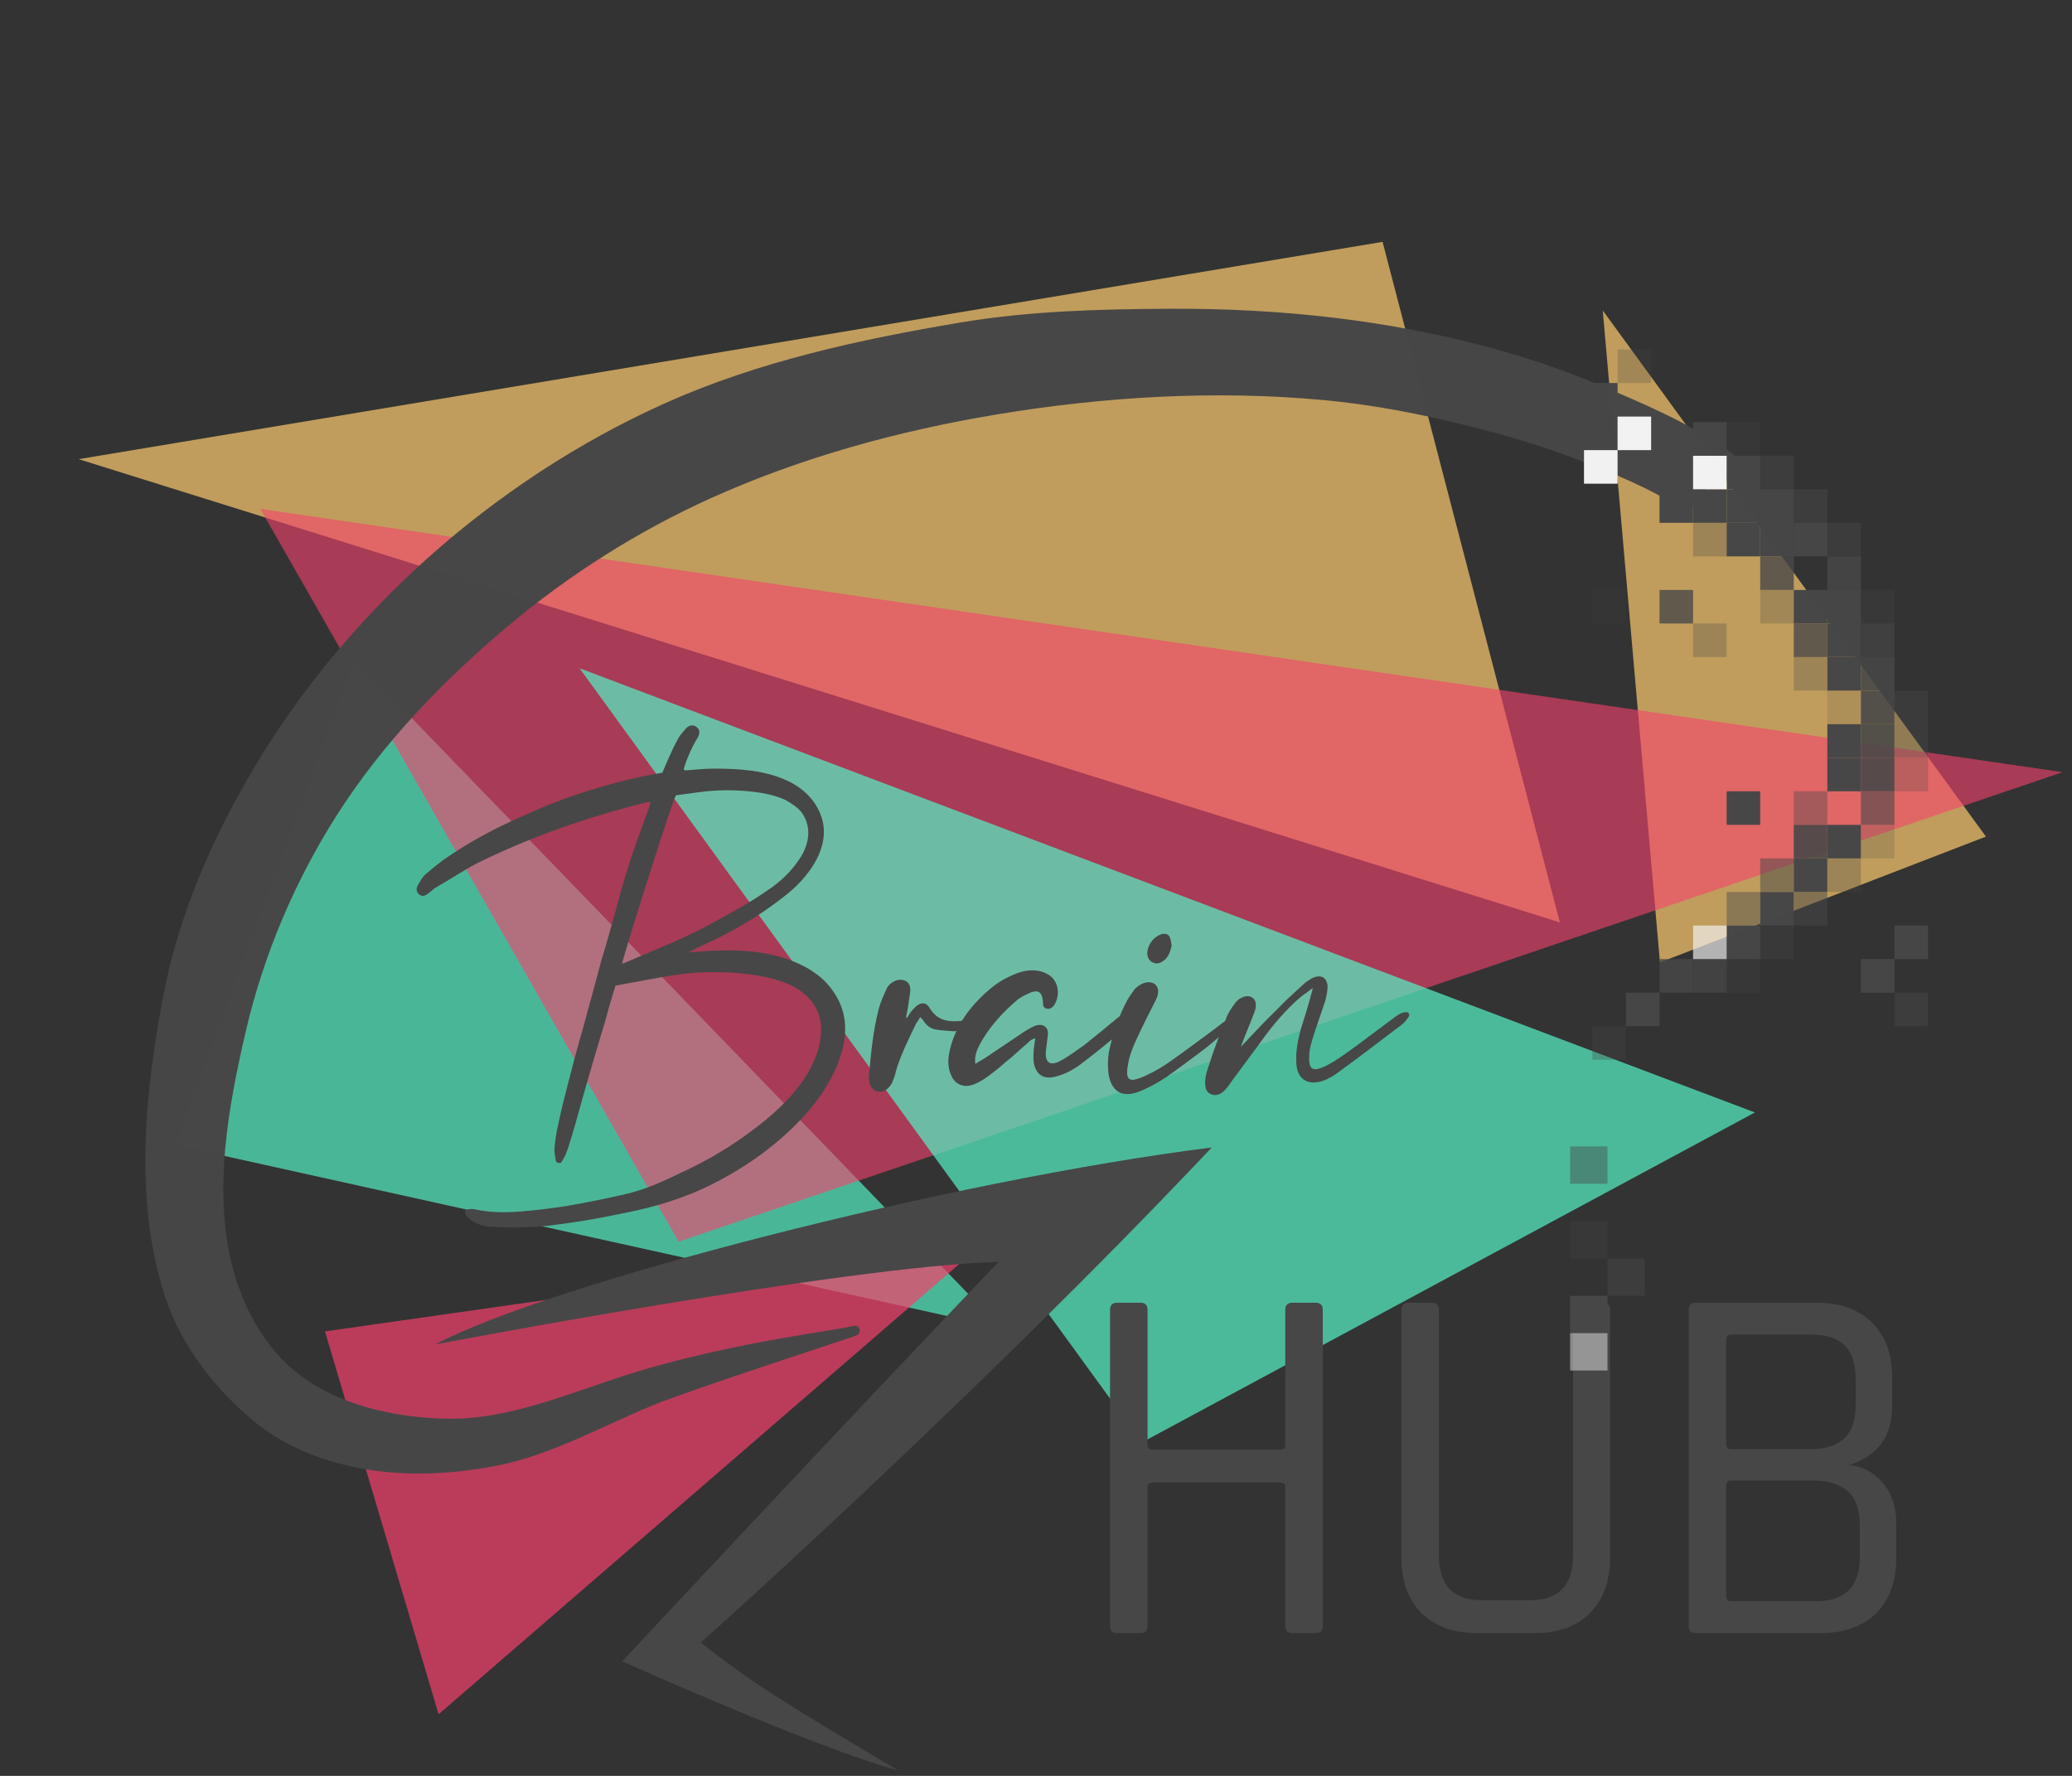 <?xml version="1.0" encoding="UTF-8" standalone="no"?>
<svg
   xmlns:dc="http://purl.org/dc/elements/1.1/"
   xmlns:cc="http://creativecommons.org/ns#"
   xmlns:rdf="http://www.w3.org/1999/02/22-rdf-syntax-ns#"
   xmlns:svg="http://www.w3.org/2000/svg"
   xmlns="http://www.w3.org/2000/svg"
   id="svg8"
   version="1.1"
   viewBox="0 0 185.208 158.75"
   height="600"
   width="700">
  <rect x="0" y="0" width="185.208" height="158.75" fill="#333333" stroke="none"/>
  <defs
     id="defs2">
    <marker
       style="overflow:visible;"
       id="Arrow2Send"
       refX="0.0"
       refY="0.0"
       orient="auto">
      <path
         transform="scale(0.3) rotate(180) translate(-2.3,0)"
         d="M 8.719,4.034 L -2.207,0.016 L 8.719,-4.002 C 6.973,-1.63 6.983,1.616 8.719,4.034 z "
         style="fill-rule:evenodd;stroke-width:0.625;stroke-linejoin:round;stroke:#fa5477;stroke-opacity:1;fill:#fa5477;fill-opacity:1"
         id="path891" />
    </marker>
  </defs>
  <g
     style="display:inline"
     id="layer12">
    <path
       id="path915-7"
       d="m 177.515,74.785 -29.138,11.246 -5.112,-58.277 z"
       style="display:inline;opacity:0.7;fill:#fdcb6e;fill-opacity:1;stroke:none;stroke-width:0.265px;stroke-linecap:butt;stroke-linejoin:miter;stroke-opacity:1" />
    <path
       id="path915-5"
       d="M 123.583,21.62 139.43,82.453 7.029,41.046 Z"
       style="display:inline;opacity:0.7;fill:#fdcb6e;fill-opacity:1;stroke:none;stroke-width:0.265px;stroke-linecap:butt;stroke-linejoin:miter;stroke-opacity:1" />
    <path
       id="path913-3"
       d="M 31.72,58.929 89.491,118.709 15.676,102.36 Z"
       style="display:inline;opacity:0.7;fill:#55efc4;fill-opacity:1;stroke:none;stroke-width:0.265px;stroke-linecap:butt;stroke-linejoin:miter;stroke-opacity:1" />
    <path
       id="path911"
       d="M 184.368,69.026 60.663,110.997 23.271,45.49 Z"
       style="opacity:0.6;fill:#f6416c;fill-opacity:1;stroke:none;stroke-width:0.265px;stroke-linecap:butt;stroke-linejoin:miter;stroke-opacity:1" />
    <path
       id="path913-6"
       d="M 156.864,99.445 51.803,59.735 102.069,128.942 Z"
       style="display:inline;opacity:0.72;fill:#55efc4;fill-opacity:1;stroke:none;stroke-width:0.265px;stroke-linecap:butt;stroke-linejoin:miter;stroke-opacity:1" />
    <path
       id="path911-5"
       d="m 88.597,110.529 -59.549,8.488 10.156,34.226 z"
       style="display:inline;opacity:0.7;fill:#f6416c;fill-opacity:1;stroke:none;stroke-width:0.265px;stroke-linecap:butt;stroke-linejoin:miter;stroke-opacity:1" />
  </g>
  <g
     id="g3755"
     style="display:inline">
    <path
       style="color:#000000;font-style:normal;font-variant:normal;font-weight:normal;font-stretch:normal;font-size:medium;line-height:normal;font-family:sans-serif;font-variant-ligatures:normal;font-variant-position:normal;font-variant-caps:normal;font-variant-numeric:normal;font-variant-alternates:normal;font-feature-settings:normal;text-indent:0;text-align:start;text-decoration:none;text-decoration-line:none;text-decoration-style:solid;text-decoration-color:#000000;letter-spacing:normal;word-spacing:normal;text-transform:none;writing-mode:lr-tb;direction:ltr;text-orientation:mixed;dominant-baseline:auto;baseline-shift:baseline;text-anchor:start;white-space:normal;shape-padding:0;clip-rule:nonzero;display:inline;overflow:visible;visibility:visible;opacity:1;isolation:auto;mix-blend-mode:normal;color-interpolation:sRGB;color-interpolation-filters:linearRGB;solid-color:#000000;solid-opacity:1;vector-effect:none;fill:#474747;fill-opacity:1;fill-rule:nonzero;stroke:none;stroke-width:10;stroke-linecap:butt;stroke-linejoin:miter;stroke-miterlimit:4;stroke-dasharray:none;stroke-dashoffset:0;stroke-opacity:1;color-rendering:auto;image-rendering:auto;shape-rendering:auto;text-rendering:auto;enable-background:accumulate"
       d="m 108.317,102.573 c -23.414,2.945 -59.31,12.22 -69.423,17.612 0,0 36.659,-6.998 50.373,-7.386 -11.949,12.461 -33.653,35.708 -33.653,35.708 0,0 17.214,7.735 24.662,9.751 -9.413,-5.594 -12.703,-7.554 -17.638,-11.421 0,0 24.582,-21.911 45.68,-44.265 z"
       id="path3753" />
  </g>
  <g
     transform="translate(0,-138.25)"
     style="display:inline;opacity:0.99"
     id="g1142">
    <path
       id="path1008"
       d="m 85.903,167.528 c -8.969,1.507 -18.022,3.47 -26.317,7.198 -7.616,3.422 -14.752,8.121 -20.984,13.678 -6.034,5.38 -11.348,11.721 -15.477,18.67 -3.704,6.233 -6.716,13.076 -8.07,20.199 -1.663,8.749 -2.631,18.247 0.12,26.717 1.408,4.335 4.448,8.224 7.984,11.099 2.488,2.023 5.649,3.26 8.79,3.906 4.028,0.828 8.298,0.625 12.335,-0.157 5.12,-0.991 9.989,-3.863 14.588,-5.654 5.761,-2.153 18.656,-6.282 17.461,-5.966 -1.686,0.446 -9.52,1.295 -18.145,3.748 -6.305,1.793 -12.155,4.737 -18.505,4.551 -4.649,-0.136 -9.66,-1.263 -13.332,-4.119 -3.048,-2.371 -5.1,-6.14 -6.038,-9.885 -1.717,-6.854 -0.381,-14.28 1.216,-21.164 1.59,-6.856 4.413,-13.524 8.193,-19.461 4.102,-6.443 9.525,-12.078 15.371,-16.993 5.507,-4.63 11.699,-8.557 18.257,-11.517 8.126,-3.667 16.871,-6.059 25.665,-7.52 9.638,-1.601 19.553,-2.192 29.282,-1.296 3.546,0.327 7.077,0.937 10.554,1.726 4.073,0.924 8.122,2.031 12.027,3.511 3.402,1.29 6.812,2.69 9.873,4.657 l 3.588,-4.471 c -3.535,-2.516 -7.592,-4.24 -11.592,-5.92 -3.441,-1.445 -7.006,-2.614 -10.618,-3.552 -4.201,-1.09 -8.489,-1.875 -12.798,-2.395 -4.919,-0.593 -9.888,-0.844 -14.842,-0.817 -6.208,0.034 -12.462,0.198 -18.584,1.226 z"
       style="color:#000000;font-style:normal;font-variant:normal;font-weight:normal;font-stretch:normal;font-size:medium;line-height:normal;font-family:sans-serif;font-variant-ligatures:normal;font-variant-position:normal;font-variant-caps:normal;font-variant-numeric:normal;font-variant-alternates:normal;font-feature-settings:normal;text-indent:0;text-align:start;text-decoration:none;text-decoration-line:none;text-decoration-style:solid;text-decoration-color:#000000;letter-spacing:normal;word-spacing:normal;text-transform:none;writing-mode:lr-tb;direction:ltr;text-orientation:mixed;dominant-baseline:auto;baseline-shift:baseline;text-anchor:start;white-space:normal;shape-padding:0;clip-rule:nonzero;display:inline;overflow:visible;visibility:visible;opacity:1;isolation:auto;mix-blend-mode:normal;color-interpolation:sRGB;color-interpolation-filters:linearRGB;solid-color:#000000;solid-opacity:1;vector-effect:none;fill:#474747;fill-opacity:1;fill-rule:nonzero;stroke:#474747;stroke-width:0.9;stroke-linecap:butt;stroke-linejoin:miter;stroke-miterlimit:4;stroke-dasharray:none;stroke-dashoffset:0;stroke-opacity:1;color-rendering:auto;image-rendering:auto;shape-rendering:auto;text-rendering:auto;enable-background:accumulate" />
    <rect
       style="opacity:1;fill:#474747;fill-opacity:1;stroke:none;stroke-width:0.2;stroke-linecap:round;stroke-miterlimit:4;stroke-dasharray:none;stroke-dashoffset:0;stroke-opacity:1"
       id="rect1010"
       width="3"
       height="3"
       x="154.338"
       y="178.985" />
    <rect
       style="display:inline;opacity:1;fill:#474747;fill-opacity:1;stroke:none;stroke-width:0.2;stroke-linecap:round;stroke-miterlimit:4;stroke-dasharray:none;stroke-dashoffset:0;stroke-opacity:1"
       id="rect1012"
       width="3"
       height="3"
       x="151.338"
       y="181.985" />
    <rect
       style="display:inline;opacity:1;fill:#474747;fill-opacity:1;stroke:none;stroke-width:0.2;stroke-linecap:round;stroke-miterlimit:4;stroke-dasharray:none;stroke-dashoffset:0;stroke-opacity:1"
       id="rect1014"
       width="3"
       height="3"
       x="154.338"
       y="181.985" />
    <rect
       style="display:inline;opacity:1;fill:#474747;fill-opacity:1;stroke:none;stroke-width:0.2;stroke-linecap:round;stroke-miterlimit:4;stroke-dasharray:none;stroke-dashoffset:0;stroke-opacity:1"
       id="rect1016"
       width="3"
       height="3"
       x="157.338"
       y="181.985" />
    <rect
       style="display:inline;opacity:1;fill:#474747;fill-opacity:1;stroke:none;stroke-width:0.2;stroke-linecap:round;stroke-miterlimit:4;stroke-dasharray:none;stroke-dashoffset:0;stroke-opacity:1"
       id="rect1018"
       width="3"
       height="3"
       x="154.338"
       y="184.985" />
    <rect
       style="display:inline;opacity:1;fill:#474747;fill-opacity:1;stroke:none;stroke-width:0.2;stroke-linecap:round;stroke-miterlimit:4;stroke-dasharray:none;stroke-dashoffset:0;stroke-opacity:1"
       id="rect1020"
       width="3"
       height="3"
       x="157.338"
       y="184.985" />
    <rect
       style="display:inline;opacity:0.8;fill:#474747;fill-opacity:1;stroke:none;stroke-width:0.2;stroke-linecap:round;stroke-miterlimit:4;stroke-dasharray:none;stroke-dashoffset:0;stroke-opacity:1"
       id="rect1022"
       width="3"
       height="3"
       x="157.338"
       y="187.985" />
    <rect
       style="display:inline;opacity:1;fill:#474747;fill-opacity:1;stroke:none;stroke-width:0.2;stroke-linecap:round;stroke-miterlimit:4;stroke-dasharray:none;stroke-dashoffset:0;stroke-opacity:1"
       id="rect1024"
       width="3"
       height="3"
       x="160.338"
       y="184.985" />
    <rect
       style="display:inline;opacity:1;fill:#474747;fill-opacity:1;stroke:none;stroke-width:0.2;stroke-linecap:round;stroke-miterlimit:4;stroke-dasharray:none;stroke-dashoffset:0;stroke-opacity:1"
       id="rect1026"
       width="3"
       height="3"
       x="160.338"
       y="190.985" />
    <rect
       style="display:inline;opacity:0.818;fill:#474747;fill-opacity:1;stroke:none;stroke-width:0.2;stroke-linecap:round;stroke-miterlimit:4;stroke-dasharray:none;stroke-dashoffset:0;stroke-opacity:1"
       id="rect1028"
       width="3"
       height="3"
       x="163.338"
       y="187.985" />
    <rect
       style="display:inline;opacity:1;fill:#474747;fill-opacity:1;stroke:none;stroke-width:0.2;stroke-linecap:round;stroke-miterlimit:4;stroke-dasharray:none;stroke-dashoffset:0;stroke-opacity:1"
       id="rect1030"
       width="3"
       height="3"
       x="163.338"
       y="190.985" />
    <rect
       style="display:inline;opacity:1;fill:#474747;fill-opacity:1;stroke:none;stroke-width:0.2;stroke-linecap:round;stroke-miterlimit:4;stroke-dasharray:none;stroke-dashoffset:0;stroke-opacity:1"
       id="rect1032"
       width="3"
       height="3"
       x="163.338"
       y="193.985" />
    <rect
       style="display:inline;opacity:0.7;fill:#474747;fill-opacity:1;stroke:none;stroke-width:0.2;stroke-linecap:round;stroke-miterlimit:4;stroke-dasharray:none;stroke-dashoffset:0;stroke-opacity:1"
       id="rect1034"
       width="3"
       height="3"
       x="166.338"
       y="193.985" />
    <rect
       style="display:inline;opacity:1;fill:#474747;fill-opacity:1;stroke:none;stroke-width:0.2;stroke-linecap:round;stroke-miterlimit:4;stroke-dasharray:none;stroke-dashoffset:0;stroke-opacity:1"
       id="rect1036"
       width="3"
       height="3"
       x="163.338"
       y="196.985" />
    <rect
       style="display:inline;opacity:0.9;fill:#474747;fill-opacity:1;stroke:none;stroke-width:0.2;stroke-linecap:round;stroke-miterlimit:4;stroke-dasharray:none;stroke-dashoffset:0;stroke-opacity:1"
       id="rect1038"
       width="3"
       height="3"
       x="166.338"
       y="196.985" />
    <rect
       style="display:inline;opacity:0.9;fill:#474747;fill-opacity:1;stroke:none;stroke-width:0.2;stroke-linecap:round;stroke-miterlimit:4;stroke-dasharray:none;stroke-dashoffset:0;stroke-opacity:1"
       id="rect1040"
       width="3"
       height="3"
       x="166.338"
       y="199.985" />
    <rect
       style="display:inline;opacity:0.473;fill:#474747;fill-opacity:1;stroke:none;stroke-width:0.2;stroke-linecap:round;stroke-miterlimit:4;stroke-dasharray:none;stroke-dashoffset:0;stroke-opacity:1"
       id="rect1042"
       width="3"
       height="3"
       x="163.338"
       y="184.985" />
    <rect
       style="display:inline;opacity:0.492;fill:#474747;fill-opacity:1;stroke:none;stroke-width:0.2;stroke-linecap:round;stroke-miterlimit:4;stroke-dasharray:none;stroke-dashoffset:0;stroke-opacity:1"
       id="rect1044"
       width="3"
       height="3"
       x="160.338"
       y="181.985" />
    <rect
       style="display:inline;opacity:0.527;fill:#474747;fill-opacity:1;stroke:none;stroke-width:0.2;stroke-linecap:round;stroke-miterlimit:4;stroke-dasharray:none;stroke-dashoffset:0;stroke-opacity:1"
       id="rect1046"
       width="3"
       height="3"
       x="157.338"
       y="178.985" />
    <rect
       style="display:inline;opacity:0.3;fill:#474747;fill-opacity:1;stroke:none;stroke-width:0.2;stroke-linecap:round;stroke-miterlimit:4;stroke-dasharray:none;stroke-dashoffset:0;stroke-opacity:1"
       id="rect1048"
       width="3"
       height="3"
       x="151.338"
       y="184.985" />
    <rect
       style="display:inline;opacity:0.25;fill:#474747;fill-opacity:1;stroke:none;stroke-width:0.2;stroke-linecap:round;stroke-miterlimit:4;stroke-dasharray:none;stroke-dashoffset:0;stroke-opacity:1"
       id="rect1050"
       width="3"
       height="3"
       x="157.338"
       y="190.985" />
    <rect
       style="display:inline;opacity:0.8;fill:#474747;fill-opacity:1;stroke:none;stroke-width:0.2;stroke-linecap:round;stroke-miterlimit:4;stroke-dasharray:none;stroke-dashoffset:0;stroke-opacity:1"
       id="rect1052"
       width="3"
       height="3"
       x="160.338"
       y="193.985" />
    <rect
       style="display:inline;opacity:0.3;fill:#474747;fill-opacity:1;stroke:none;stroke-width:0.2;stroke-linecap:round;stroke-miterlimit:4;stroke-dasharray:none;stroke-dashoffset:0;stroke-opacity:1"
       id="rect1054"
       width="3"
       height="3"
       x="160.338"
       y="196.985" />
    <rect
       style="display:inline;opacity:0.9;fill:#474747;fill-opacity:1;stroke:none;stroke-width:0.2;stroke-linecap:round;stroke-miterlimit:4;stroke-dasharray:none;stroke-dashoffset:0;stroke-opacity:1"
       id="rect1056"
       width="3"
       height="3"
       x="166.338"
       y="202.985" />
    <rect
       style="display:inline;opacity:1;fill:#474747;fill-opacity:1;stroke:none;stroke-width:0.2;stroke-linecap:round;stroke-miterlimit:4;stroke-dasharray:none;stroke-dashoffset:0;stroke-opacity:1"
       id="rect1058"
       width="3"
       height="3"
       x="163.338"
       y="202.985" />
    <rect
       style="display:inline;opacity:1;fill:#474747;fill-opacity:1;stroke:none;stroke-width:0.2;stroke-linecap:round;stroke-miterlimit:4;stroke-dasharray:none;stroke-dashoffset:0;stroke-opacity:1"
       id="rect1060"
       width="3"
       height="3"
       x="163.338"
       y="205.985" />
    <rect
       style="display:inline;opacity:0.9;fill:#474747;fill-opacity:1;stroke:none;stroke-width:0.2;stroke-linecap:round;stroke-miterlimit:4;stroke-dasharray:none;stroke-dashoffset:0;stroke-opacity:1"
       id="rect1062"
       width="3"
       height="3"
       x="166.338"
       y="205.985" />
    <rect
       style="display:inline;opacity:0.6;fill:#474747;fill-opacity:1;stroke:none;stroke-width:0.2;stroke-linecap:round;stroke-miterlimit:4;stroke-dasharray:none;stroke-dashoffset:0;stroke-opacity:1"
       id="rect1064"
       width="3"
       height="3"
       x="166.338"
       y="208.985" />
    <rect
       style="display:inline;opacity:1;fill:#474747;fill-opacity:1;stroke:none;stroke-width:0.2;stroke-linecap:round;stroke-miterlimit:4;stroke-dasharray:none;stroke-dashoffset:0;stroke-opacity:1"
       id="rect1066"
       width="3"
       height="3"
       x="163.338"
       y="211.985" />
    <rect
       style="display:inline;opacity:0.9;fill:#474747;fill-opacity:1;stroke:none;stroke-width:0.2;stroke-linecap:round;stroke-miterlimit:4;stroke-dasharray:none;stroke-dashoffset:0;stroke-opacity:1"
       id="rect1068"
       width="3"
       height="3"
       x="160.338"
       y="211.985" />
    <rect
       style="display:inline;opacity:1;fill:#474747;fill-opacity:1;stroke:none;stroke-width:0.2;stroke-linecap:round;stroke-miterlimit:4;stroke-dasharray:none;stroke-dashoffset:0;stroke-opacity:1"
       id="rect1070"
       width="3"
       height="3"
       x="160.338"
       y="214.985" />
    <rect
       style="display:inline;opacity:1;fill:#474747;fill-opacity:1;stroke:none;stroke-width:0.2;stroke-linecap:round;stroke-miterlimit:4;stroke-dasharray:none;stroke-dashoffset:0;stroke-opacity:1"
       id="rect1072"
       width="3"
       height="3"
       x="157.338"
       y="217.985" />
    <rect
       style="display:inline;opacity:1;fill:#474747;fill-opacity:1;stroke:none;stroke-width:0.2;stroke-linecap:round;stroke-miterlimit:4;stroke-dasharray:none;stroke-dashoffset:0;stroke-opacity:1"
       id="rect1074"
       width="3"
       height="3"
       x="154.338"
       y="220.985" />
    <rect
       style="display:inline;opacity:0.75;fill:#474747;fill-opacity:1;stroke:none;stroke-width:0.2;stroke-linecap:round;stroke-miterlimit:4;stroke-dasharray:none;stroke-dashoffset:0;stroke-opacity:1"
       id="rect1076"
       width="3"
       height="3"
       x="151.338"
       y="223.985" />
    <rect
       style="display:inline;opacity:0.35;fill:#474747;fill-opacity:1;stroke:none;stroke-width:0.2;stroke-linecap:round;stroke-miterlimit:4;stroke-dasharray:none;stroke-dashoffset:0;stroke-opacity:1"
       id="rect1078"
       width="3"
       height="3"
       x="157.338"
       y="220.985" />
    <rect
       style="display:inline;opacity:0.5;fill:#474747;fill-opacity:1;stroke:none;stroke-width:0.2;stroke-linecap:round;stroke-miterlimit:4;stroke-dasharray:none;stroke-dashoffset:0;stroke-opacity:1"
       id="rect1080"
       width="3"
       height="3"
       x="160.338"
       y="217.985" />
    <rect
       style="display:inline;opacity:0.29;fill:#474747;fill-opacity:1;stroke:none;stroke-width:0.2;stroke-linecap:round;stroke-miterlimit:4;stroke-dasharray:none;stroke-dashoffset:0;stroke-opacity:1"
       id="rect1082"
       width="3"
       height="3"
       x="163.338"
       y="214.985" />
    <rect
       style="display:inline;opacity:0.2;fill:#474747;fill-opacity:1;stroke:none;stroke-width:0.2;stroke-linecap:round;stroke-miterlimit:4;stroke-dasharray:none;stroke-dashoffset:0;stroke-opacity:1"
       id="rect1084"
       width="3"
       height="3"
       x="166.338"
       y="211.985" />
    <rect
       style="display:inline;opacity:0.4;fill:#474747;fill-opacity:1;stroke:none;stroke-width:0.2;stroke-linecap:round;stroke-miterlimit:4;stroke-dasharray:none;stroke-dashoffset:0;stroke-opacity:1"
       id="rect1086"
       width="3"
       height="3"
       x="160.338"
       y="208.985" />
    <rect
       style="display:inline;opacity:0.5;fill:#474747;fill-opacity:1;stroke:none;stroke-width:0.2;stroke-linecap:round;stroke-miterlimit:4;stroke-dasharray:none;stroke-dashoffset:0;stroke-opacity:1"
       id="rect1088"
       width="3"
       height="3"
       x="157.338"
       y="214.985" />
    <rect
       style="display:inline;opacity:0.45;fill:#474747;fill-opacity:1;stroke:none;stroke-width:0.2;stroke-linecap:round;stroke-miterlimit:4;stroke-dasharray:none;stroke-dashoffset:0;stroke-opacity:1"
       id="rect1090"
       width="3"
       height="3"
       x="154.338"
       y="217.985" />
    <rect
       style="display:inline;opacity:0.67;fill:#f3f3f3;fill-opacity:1;stroke:none;stroke-width:0.2;stroke-linecap:round;stroke-miterlimit:4;stroke-dasharray:none;stroke-dashoffset:0;stroke-opacity:1"
       id="rect1092"
       width="3"
       height="3"
       x="151.338"
       y="220.985" />
    <rect
       style="display:inline;opacity:0.25;fill:#474747;fill-opacity:1;stroke:none;stroke-width:0.2;stroke-linecap:round;stroke-miterlimit:4;stroke-dasharray:none;stroke-dashoffset:0;stroke-opacity:1"
       id="rect1094"
       width="3"
       height="3"
       x="154.338"
       y="223.985" />
    <rect
       style="display:inline;opacity:0.8;fill:#474747;fill-opacity:1;stroke:none;stroke-width:0.2;stroke-linecap:round;stroke-miterlimit:4;stroke-dasharray:none;stroke-dashoffset:0;stroke-opacity:1"
       id="rect1096"
       width="3"
       height="3"
       x="148.338"
       y="223.985" />
    <rect
       style="display:inline;opacity:1;fill:#f3f3f3;fill-opacity:1;stroke:none;stroke-width:0.2;stroke-linecap:round;stroke-miterlimit:4;stroke-dasharray:none;stroke-dashoffset:0;stroke-opacity:1"
       id="rect1098"
       width="3"
       height="3"
       x="151.338"
       y="178.985" />
    <rect
       style="display:inline;opacity:1;fill:#474747;fill-opacity:1;stroke:none;stroke-width:0.2;stroke-linecap:round;stroke-miterlimit:4;stroke-dasharray:none;stroke-dashoffset:0;stroke-opacity:1"
       id="rect1100"
       width="3"
       height="3"
       x="148.338"
       y="181.985" />
    <rect
       style="display:inline;opacity:0.261;fill:#474747;fill-opacity:1;stroke:none;stroke-width:0.2;stroke-linecap:round;stroke-miterlimit:4;stroke-dasharray:none;stroke-dashoffset:0;stroke-opacity:1"
       id="rect1102"
       width="3"
       height="3"
       x="166.338"
       y="190.985" />
    <rect
       style="display:inline;opacity:0.4;fill:#474747;fill-opacity:1;stroke:none;stroke-width:0.2;stroke-linecap:round;stroke-miterlimit:4;stroke-dasharray:none;stroke-dashoffset:0;stroke-opacity:1"
       id="rect1104"
       width="3"
       height="3"
       x="169.338"
       y="199.985" />
    <rect
       style="display:inline;opacity:0.4;fill:#474747;fill-opacity:1;stroke:none;stroke-width:0.2;stroke-linecap:round;stroke-miterlimit:4;stroke-dasharray:none;stroke-dashoffset:0;stroke-opacity:1"
       id="rect1106"
       width="3"
       height="3"
       x="169.338"
       y="202.985" />
    <rect
       style="display:inline;opacity:0.25;fill:#474747;fill-opacity:1;stroke:none;stroke-width:0.2;stroke-linecap:round;stroke-miterlimit:4;stroke-dasharray:none;stroke-dashoffset:0;stroke-opacity:1"
       id="rect1108"
       width="3"
       height="3"
       x="169.338"
       y="205.985" />
    <rect
       style="display:inline;opacity:1;fill:#f3f3f3;fill-opacity:1;stroke:none;stroke-width:0.2;stroke-linecap:round;stroke-miterlimit:4;stroke-dasharray:none;stroke-dashoffset:0;stroke-opacity:1"
       id="rect1110"
       width="3"
       height="3"
       x="144.588"
       y="175.488" />
    <rect
       style="display:inline;opacity:1;fill:#474747;fill-opacity:1;stroke:none;stroke-width:0.2;stroke-linecap:round;stroke-miterlimit:4;stroke-dasharray:none;stroke-dashoffset:0;stroke-opacity:1"
       id="rect1112"
       width="3"
       height="3"
       x="169.338"
       y="220.985" />
    <rect
       style="display:inline;opacity:1;fill:#474747;fill-opacity:1;stroke:none;stroke-width:0.2;stroke-linecap:round;stroke-miterlimit:4;stroke-dasharray:none;stroke-dashoffset:0;stroke-opacity:1"
       id="rect1114"
       width="3"
       height="3"
       x="166.338"
       y="223.985" />
    <rect
       style="display:inline;opacity:0.48;fill:#474747;fill-opacity:1;stroke:none;stroke-width:0.2;stroke-linecap:round;stroke-miterlimit:4;stroke-dasharray:none;stroke-dashoffset:0;stroke-opacity:1"
       id="rect1116"
       width="3"
       height="3"
       x="169.338"
       y="226.985" />
    <rect
       style="display:inline;opacity:1;fill:#474747;fill-opacity:1;stroke:none;stroke-width:0.2;stroke-linecap:round;stroke-miterlimit:4;stroke-dasharray:none;stroke-dashoffset:0;stroke-opacity:1"
       id="rect1118"
       width="3"
       height="3"
       x="154.338"
       y="208.985" />
    <rect
       style="display:inline;opacity:1;fill:#474747;fill-opacity:1;stroke:none;stroke-width:0.2;stroke-linecap:round;stroke-miterlimit:4;stroke-dasharray:none;stroke-dashoffset:0;stroke-opacity:1"
       id="rect1120"
       width="3"
       height="3"
       x="145.338"
       y="226.985" />
    <rect
       style="display:inline;opacity:0.32;fill:#474747;fill-opacity:1;stroke:none;stroke-width:0.2;stroke-linecap:round;stroke-miterlimit:4;stroke-dasharray:none;stroke-dashoffset:0;stroke-opacity:1"
       id="rect1122"
       width="3"
       height="3"
       x="142.338"
       y="229.985" />
    <rect
       style="display:inline;opacity:1;fill:#f3f3f3;fill-opacity:1;stroke:none;stroke-width:0.2;stroke-linecap:round;stroke-miterlimit:4;stroke-dasharray:none;stroke-dashoffset:0;stroke-opacity:1"
       id="rect1124"
       width="3"
       height="3"
       x="141.588"
       y="178.488" />
    <rect
       style="display:inline;opacity:0.15;fill:#474747;fill-opacity:1;stroke:none;stroke-width:0.2;stroke-linecap:round;stroke-miterlimit:4;stroke-dasharray:none;stroke-dashoffset:0;stroke-opacity:1"
       id="rect1126"
       width="3"
       height="3"
       x="163.338"
       y="199.985" />
    <rect
       style="display:inline;opacity:0.25;fill:#474747;fill-opacity:1;stroke:none;stroke-width:0.2;stroke-linecap:round;stroke-miterlimit:4;stroke-dasharray:none;stroke-dashoffset:0;stroke-opacity:1"
       id="rect1128"
       width="3"
       height="3"
       x="154.338"
       y="175.985" />
    <rect
       style="display:inline;opacity:1;fill:#474747;fill-opacity:1;stroke:none;stroke-width:0.2;stroke-linecap:round;stroke-miterlimit:4;stroke-dasharray:none;stroke-dashoffset:0;stroke-opacity:1"
       id="rect1130"
       width="3"
       height="3"
       x="151.338"
       y="175.985" />
    <rect
       style="display:inline;opacity:0.8;fill:#474747;fill-opacity:1;stroke:none;stroke-width:0.2;stroke-linecap:round;stroke-miterlimit:4;stroke-dasharray:none;stroke-dashoffset:0;stroke-opacity:1"
       id="rect1132"
       width="3"
       height="3"
       x="148.338"
       y="190.985" />
    <rect
       style="display:inline;opacity:0.3;fill:#474747;fill-opacity:1;stroke:none;stroke-width:0.2;stroke-linecap:round;stroke-miterlimit:4;stroke-dasharray:none;stroke-dashoffset:0;stroke-opacity:1"
       id="rect1134"
       width="3"
       height="3"
       x="151.338"
       y="193.985" />
    <rect
       style="display:inline;opacity:0.25;fill:#474747;fill-opacity:1;stroke:none;stroke-width:0.2;stroke-linecap:round;stroke-miterlimit:4;stroke-dasharray:none;stroke-dashoffset:0;stroke-opacity:1"
       id="rect1136"
       width="3"
       height="3"
       x="144.588"
       y="169.488" />
    <rect
       style="display:inline;opacity:1;fill:#474747;fill-opacity:1;stroke:none;stroke-width:0.2;stroke-linecap:round;stroke-miterlimit:4;stroke-dasharray:none;stroke-dashoffset:0;stroke-opacity:1"
       id="rect1138"
       width="3"
       height="3"
       x="141.588"
       y="172.488" />
    <rect
       style="display:inline;opacity:0.15;fill:#474747;fill-opacity:1;stroke:none;stroke-width:0.2;stroke-linecap:round;stroke-miterlimit:4;stroke-dasharray:none;stroke-dashoffset:0;stroke-opacity:1"
       id="rect1140"
       width="3"
       height="3"
       x="142.338"
       y="190.985" />
  </g>
  <g
     style="display:inline"
     id="layer10">
    <g
       id="flowRoot881"
       style="font-style:normal;font-weight:normal;font-size:200px;line-height:1.25;font-family:sans-serif;letter-spacing:0px;word-spacing:0px;fill:#474747;fill-opacity:1;stroke:none"
       transform="matrix(0.265,0,0,0.265,-48.374,-23.763)"
       aria-label="Brain">
      <path
         id="path2787"
         style="font-style:normal;font-variant:normal;font-weight:normal;font-stretch:normal;font-size:200px;font-family:Clementine;-inkscape-font-specification:Clementine;fill:#474747;fill-opacity:1"
         d="m 463.346,423.744 c -2.2,-3.2 -5.4,-5.8 -9,-7.8 -9,-4.8 -19,-6 -29.8,-5.6 -3.2,0 -6.4,0.4 -9.8,0.6 1.6,-0.8 3,-1.6 4.4,-2.2 9.8,-4.4 19.2,-9.8 27.8,-16.6 4.2,-3.2 7.8,-7 10.4,-11.4 4,-7 4.2,-13.6 0.2,-19.8 -2.2,-3.4 -5.4,-6 -9.2,-7.8 -7.6,-3.6 -16.2,-4.2 -25,-4.2 -3.2,0 -6.4,0.4 -9.6,0.6 -0.2,0 -0.4,-0.2 -0.6,-0.4 1,-3.4 2.4,-6.6 4.2,-9.8 0.4,-0.4 0.6,-1 0.8,-1.4 0.6,-1.4 0.2,-2.4 -0.6,-3 -1,-0.8 -2.2,-0.8 -3.4,0.2 -1,1.2 -2.2,2.4 -2.8,3.6 -1.4,2.4 -2.4,4.8 -3.6,7.4 -0.6,1.4 -1.2,2.8 -1.8,4.2 -3.8,0.6 -7.4,1.4 -11,2.2 -12.2,3 -24,6.8 -35.6,12.2 -8.8,3.8 -17.2,8.2 -25.2,13.6 -2.8,1.8 -5.4,4 -8,6.2 -1.2,1 -2,2.6 -2.8,4 -0.6,1.2 -0.2,2.4 0.8,3 0.8,0.6 1.8,0.4 3,-0.6 0.8,-0.6 1.6,-1.4 2.6,-2 4.6,-2.6 9,-5.6 13.6,-8 18.2,-9 37.2,-15.6 56.4,-20.4 0.6,-0.2 1.4,-0.2 2.2,-0.4 -0.2,0.8 -0.2,1.2 -0.4,1.8 -4,10.6 -7.8,21.4 -10.6,32.2 -1.8,6.6 -3.6,13.2 -5.6,19.6 -2,7.8 -4.2,15.4 -6.2,23 -1.8,6 -3.4,12.2 -5,18.4 -1.2,4.6 -2.4,9.4 -3.4,14.2 -0.6,2.6 -1,5.4 -1.2,8 0,1.2 0.2,2.2 0.4,3.4 0,0.8 0.4,1.4 1.8,1.2 0.4,-0.6 0.8,-1.4 1.2,-2 0.6,-1.2 1,-2.4 1.4,-3.6 1.6,-5 3,-10 4.4,-15.2 2.6,-9 5.2,-18.2 8,-27.2 1,-4 2.2,-7.8 3.4,-11.8 1.6,-0.2 3,-0.6 4.4,-0.8 8,-1.4 15.8,-3.2 23.6,-3.6 7.8,-0.4 15.6,0 23,1.6 4.4,1 8.8,2.4 12.2,5.2 4.6,3.6 6.8,8.6 6,15 -0.6,5.6 -3.2,10.8 -6.6,15.6 -4.6,6.2 -10.2,11.2 -16.4,15.8 -7.4,5.6 -15.2,10.2 -23.4,14 -6.2,3 -12.2,5.8 -18.8,7.4 -6.8,1.6 -13.8,3 -20.8,4.2 -5.2,0.8 -10.2,1.4 -15.2,1.8 -5,0.4 -10,0.4 -14.8,-0.6 -1.2,-0.2 -2.4,-0.6 -4,0.4 0.2,0.6 0.2,1.4 0.6,1.8 0.6,0.6 1.4,1.4 2.2,1.8 2.2,1.4 4.8,1.8 7.6,1.8 5.8,0.4 11.8,0.2 17.8,-0.4 8.4,-1 16.8,-2.4 25.2,-4.2 10.4,-2 20.6,-5 30.4,-10 11.4,-5.8 21.8,-13.2 30.6,-22.8 5.4,-6 9.8,-12.6 12.2,-20 2.8,-8.2 2.2,-15.8 -2.6,-22.4 z m -69.8,-9.4 c -0.2,0.2 -0.6,0.2 -1.2,0.4 3,-11 16.8,-54.4 18.2,-56.8 3.4,-0.4 7,-1 10.8,-1.4 4.4,-0.4 8.8,-0.4 13.2,0 4.6,0.4 9,1.2 13,3 2,1.2 4,2.4 5.4,4.2 3.2,4.4 3,10.2 -0.8,15.8 -2.8,4.2 -6.4,7.6 -10.6,10.4 -6.6,4.6 -13.4,8.2 -20.4,12 -9,4.8 -18.4,8.4 -27.6,12.4 z" />
      <path
         id="path2789"
         style="font-style:normal;font-variant:normal;font-weight:normal;font-stretch:normal;font-size:200px;font-family:Clementine;-inkscape-font-specification:Clementine;fill:#474747;fill-opacity:1"
         d="m 505.346,434.144 c -4,0.2 -7,-0.8 -9.2,-4.4 -1.4,-2.4 -3.6,-2 -5.6,0.4 -0.8,0.8 -1.4,1.8 -2,2.8 -0.2,0 -0.4,0 -0.4,0 0.4,-2 0.8,-4 1,-6 0.2,-1.4 0.6,-2.8 0.4,-4 -0.2,-2.2 -2.2,-3.2 -4.6,-2.6 -1.6,0.6 -2.8,1.6 -3.4,3 -1,2.2 -2,4.4 -2.6,6.6 -1.8,7.2 -2.6,14.4 -3.2,21.6 -0.2,1 -0.2,2 0,3 0.4,2.2 1.8,3.4 3.6,3.4 1.6,0 3.2,-1.2 4.2,-3.2 0.4,-1.2 1,-2.4 1.2,-3.8 1.6,-5.4 4.2,-10.6 6.8,-16 0.4,-0.6 1,-1.4 1.4,-2.2 0.8,0.8 1.2,1.4 1.6,2 1,1.2 2.2,2 3.6,2.2 2,0.4 4,0.4 6,0.6 1,0 2.2,-0.4 3.2,-0.6 1,-0.4 2,-1 2,-2.4 -1.2,-1 -2.6,-0.4 -4,-0.4 z" />
      <path
         id="path2791"
         style="font-style:normal;font-variant:normal;font-weight:normal;font-stretch:normal;font-size:200px;font-family:Clementine;-inkscape-font-specification:Clementine;fill:#474747;fill-opacity:1"
         d="m 562.946,432.344 c -1.4,-0.8 -2.6,0 -3.6,0.8 -3.6,3 -7.2,6 -11,9 -2.6,1.8 -5.2,3.8 -7.8,5.2 -3.8,2.2 -5.6,0.8 -5.2,-3.2 0.2,-1.8 0.4,-3.4 0.6,-5 0.6,-3.2 -2,-4.6 -4.8,-3.2 -1,0.4 -2.2,1.2 -3.2,1.8 -4.2,2.8 -8.6,5.8 -12.8,8.6 -1.2,0.8 -2.4,1.4 -3.6,2.2 -0.4,-2.4 0.4,-4.4 1.4,-6.4 3.2,-6 7.8,-11 13,-15.4 1,-0.6 1.8,-1.2 2.8,-1.6 3.8,-2 5.4,-1.2 5.6,2.8 0,1 0.2,1.8 1.4,2 1,0.2 1.8,-0.4 2.4,-1.2 0.2,-0.4 0.4,-0.8 0.6,-1.2 1.4,-3.4 0.4,-7.2 -2.4,-9 -2.2,-1.4 -4.8,-1.8 -7.6,-1.4 -2.6,0.4 -5.2,1.6 -7.8,3 -2.8,1.6 -5.4,3.8 -7.8,6.2 -5.2,5.2 -9,11.4 -10.4,18.4 -0.6,3 -0.4,5.8 1,8.4 1.4,2.6 4.4,3.6 7.6,2.2 1.4,-0.6 2.8,-1.4 4.2,-2.4 2.2,-1.6 4.2,-3.2 6.2,-5 2.6,-2 4.8,-4.2 7.4,-6.4 0.6,-0.6 1.4,-1.4 2.6,-1.6 0,0.6 -0.2,1 -0.2,1.4 -0.4,2.6 -0.6,5 -0.2,7.4 1,3.8 3.6,5.2 7.6,4 3,-0.8 5.6,-2.2 8,-4 4,-3 8,-6.2 11.8,-9.4 1.2,-1 2.4,-2.2 3.4,-3.4 1,-1.2 1.4,-2.4 0.8,-3.6 z" />
      <path
         id="path2793"
         style="font-style:normal;font-variant:normal;font-weight:normal;font-stretch:normal;font-size:200px;font-family:Clementine;-inkscape-font-specification:Clementine;fill:#474747;fill-opacity:1"
         d="m 597.346,433.144 c -0.8,0.4 -1.4,0.8 -2.2,1.4 -3.8,3 -7.8,5.8 -11.8,8.8 -4.2,3 -8.2,6.2 -12.8,8.4 -1.6,0.8 -3.2,1.6 -4.8,2 -2,0.6 -3,-0.2 -3,-2 0,-0.8 0,-1.6 0.2,-2.4 0.4,-3.2 1.6,-6.2 3,-9.2 2,-4.4 4.2,-8.6 6.4,-13 1.2,-2.4 1.2,-4.4 -0.4,-5.6 -1.6,-1 -3.8,-0.6 -5.8,1 -0.4,0.4 -0.8,0.6 -1,1 -0.8,1.2 -1.8,2.4 -2.4,3.6 -3,5.6 -5,11.6 -6.2,17.6 -0.4,2.6 -0.4,5.2 0,7.8 1.2,5.6 4.8,7.6 10.6,5.2 3,-1.2 5.8,-2.8 8.6,-4.6 4,-2.8 8,-5.8 12,-8.8 3,-2.2 5.8,-4.8 8.8,-7.2 1,-1 2,-2 2.4,-4 -0.8,0 -1.2,0 -1.6,0 z m -25.4,-18.6 c 1.2,0.4 2.4,-0.2 3.6,-1.2 1.2,-1.2 1.8,-2.8 2.2,-4.6 -0.2,-1 -0.2,-2 -0.6,-2.8 -0.4,-1.2 -1.4,-1.4 -2.6,-1.2 -3,0.8 -5.2,4 -5,7 0.2,1.4 1,2.4 2.4,2.8 z" />
      <path
         id="path2795"
         style="font-style:normal;font-variant:normal;font-weight:normal;font-stretch:normal;font-size:200px;font-family:Clementine;-inkscape-font-specification:Clementine;fill:#474747;fill-opacity:1"
         d="m 657.346,431.144 c -1.6,-0.2 -2.8,0.6 -4,1.4 -4.2,3.2 -8.4,6.2 -12.6,9.4 -3.6,2.6 -7.2,5.4 -11.2,7.4 -3.6,1.6 -5.6,1.8 -5.4,-3.2 0,-2.8 1,-5.6 1.8,-8.2 1.2,-3.6 2.4,-7 3.6,-10.6 0.4,-1.6 0.8,-3.4 0.8,-5 -0.2,-3 -2.4,-4.2 -5.4,-2.6 -1,0.6 -2,1.2 -2.8,2 -3,2.8 -6,5.4 -8.8,8.4 -4.2,4 -8,8.2 -12.2,12.6 0.2,-0.6 0.2,-0.8 0.4,-1.2 1.2,-3.2 2.6,-6.4 3.8,-9.6 0.4,-1 0.8,-2 0.8,-3 0.2,-2.6 -2.2,-4 -4.6,-2.8 -1,0.4 -2,1.2 -2.6,2.2 -1.2,1.6 -2.4,3.4 -3,5.4 -2,5 -4,10 -5.6,15.2 -0.8,2.2 -1.6,4.8 -1.2,7.2 0.2,1.4 0.8,2.4 2.4,2.8 1.4,0.4 2.8,-0.2 4,-1.4 0.8,-0.8 1.6,-1.8 2.2,-2.8 3.4,-4.6 6.8,-9.2 10.2,-13.8 4,-5.6 8.4,-10.8 13.6,-15.2 1.2,-0.8 2.2,-1.6 3.8,-2.8 -0.2,1.2 -0.4,1.8 -0.6,2.4 -1,3.8 -2.2,7.6 -3.4,11.4 -1.2,4.4 -2,8.8 -1.4,13 0.8,4.4 4.2,6 8.6,4.6 1.8,-0.6 3.6,-1.6 5.2,-2.8 7.2,-5.2 14.4,-10.8 21.6,-16.2 0.8,-0.6 1.4,-1.4 2,-2.2 0.6,-0.6 0.8,-1.4 0,-2 z" />
    </g>
    <g
       id="flowRoot2556"
       style="font-style:normal;font-variant:normal;font-weight:500;font-stretch:normal;font-size:40px;line-height:1.25;font-family:Rajdhani;-inkscape-font-specification:'Rajdhani Medium';letter-spacing:0px;word-spacing:0px;fill:#474747;fill-opacity:1;stroke:none"
       transform="matrix(0.265,0,0,0.265,-9.037,-9.76)"
       aria-label="HUB">
      <path
         id="path2798"
         style="font-style:normal;font-variant:normal;font-weight:500;font-stretch:normal;font-size:173.333px;font-family:Rajdhani;-inkscape-font-specification:'Rajdhani Medium';fill:#474747;fill-opacity:1"
         d="m 418.752,587.723 h -7.8 q -2.427,0 -2.427,-2.427 v -106.6 q 0,-2.427 2.427,-2.427 h 7.8 q 2.427,0 2.427,2.427 v 45.587 q 0,1.56 1.733,1.56 h 42.987 q 1.733,0 1.733,-1.56 v -45.587 q 0,-2.427 2.427,-2.427 h 7.8 q 2.427,0 2.427,2.427 v 106.6 q 0,2.427 -2.427,2.427 h -7.8 q -2.427,0 -2.427,-2.427 v -46.8 q 0,-1.56 -1.733,-1.56 h -42.987 q -1.733,0 -1.733,1.56 v 46.8 q 0,2.427 -2.427,2.427 z" />
      <path
         id="path2800"
         style="font-style:normal;font-variant:normal;font-weight:500;font-stretch:normal;font-size:173.333px;font-family:Rajdhani;-inkscape-font-specification:'Rajdhani Medium';fill:#474747;fill-opacity:1"
         d="m 566.952,476.27 h 7.8 q 2.427,0 2.427,2.253 v 83.547 q 0,12.133 -6.76,18.893 -6.76,6.76 -18.72,6.76 h -19.24 q -11.96,0 -18.893,-6.76 -6.76,-6.76 -6.76,-18.893 v -83.373 q 0,-2.427 2.427,-2.427 h 7.8 q 2.427,0 2.427,2.427 v 82.853 q 0,15.08 14.387,15.08 h 16.293 q 14.56,0 14.56,-15.08 v -82.853 q 0,-2.427 2.253,-2.427 z" />
      <path
         id="path2802"
         style="font-style:normal;font-variant:normal;font-weight:500;font-stretch:normal;font-size:173.333px;font-family:Rajdhani;-inkscape-font-specification:'Rajdhani Medium';fill:#474747;fill-opacity:1"
         d="m 618.085,576.977 h 28.427 q 14.907,0 14.907,-14.733 v -11.267 q 0,-14.733 -15.947,-14.733 h -27.387 q -1.733,0 -1.733,1.56 v 37.44 q 0,1.733 1.733,1.733 z m 0,-51.307 h 26.693 q 15.253,0 15.253,-14.733 v -9.187 q 0,-14.733 -14.733,-14.733 h -27.213 q -1.733,0 -1.733,1.733 v 35.36 q 0,1.56 1.733,1.56 z m -14.387,59.627 v -106.6 q 0,-2.427 2.427,-2.427 h 40.733 q 11.96,0 18.72,6.76 6.76,6.587 6.76,18.547 v 9.533 q 0,15.427 -14.56,19.933 6.587,0.52 11.267,5.893 4.68,5.2 4.68,13.867 v 11.613 q 0,11.96 -6.933,18.72 -6.76,6.587 -18.72,6.587 h -41.947 q -2.427,0 -2.427,-2.427 z" />
    </g>
    <rect
       y="115.835"
       x="140.348"
       height="3.339"
       width="3.339"
       id="rect1795-2-610-3"
       style="display:inline;opacity:1;fill:#474747;fill-opacity:1;stroke:none;stroke-width:0.223;stroke-linecap:round;stroke-miterlimit:4;stroke-dasharray:none;stroke-dashoffset:0;stroke-opacity:1" />
    <rect
       y="119.174"
       x="140.348"
       height="3.339"
       width="3.339"
       id="rect1795-2-610-3-2"
       style="display:inline;opacity:0.458;fill:#f3f3f3;fill-opacity:1;stroke:none;stroke-width:0.223;stroke-linecap:round;stroke-miterlimit:4;stroke-dasharray:none;stroke-dashoffset:0;stroke-opacity:1" />
    <rect
       y="109.158"
       x="140.348"
       height="3.339"
       width="3.339"
       id="rect1795-2-610-3-0"
       style="display:inline;opacity:0.28;fill:#474747;fill-opacity:1;stroke:none;stroke-width:0.223;stroke-linecap:round;stroke-miterlimit:4;stroke-dasharray:none;stroke-dashoffset:0;stroke-opacity:1" />
    <rect
       y="112.496"
       x="143.687"
       height="3.339"
       width="3.339"
       id="rect1795-2-610-3-9"
       style="display:inline;opacity:0.515;fill:#474747;fill-opacity:1;stroke:none;stroke-width:0.223;stroke-linecap:round;stroke-miterlimit:4;stroke-dasharray:none;stroke-dashoffset:0;stroke-opacity:1" />
    <rect
       y="102.48"
       x="140.348"
       height="3.339"
       width="3.339"
       id="rect1795-2-610-3-0-6"
       style="display:inline;opacity:0.439;fill:#474747;fill-opacity:1;stroke:none;stroke-width:0.223;stroke-linecap:round;stroke-miterlimit:4;stroke-dasharray:none;stroke-dashoffset:0;stroke-opacity:1" />
  </g>
</svg>
